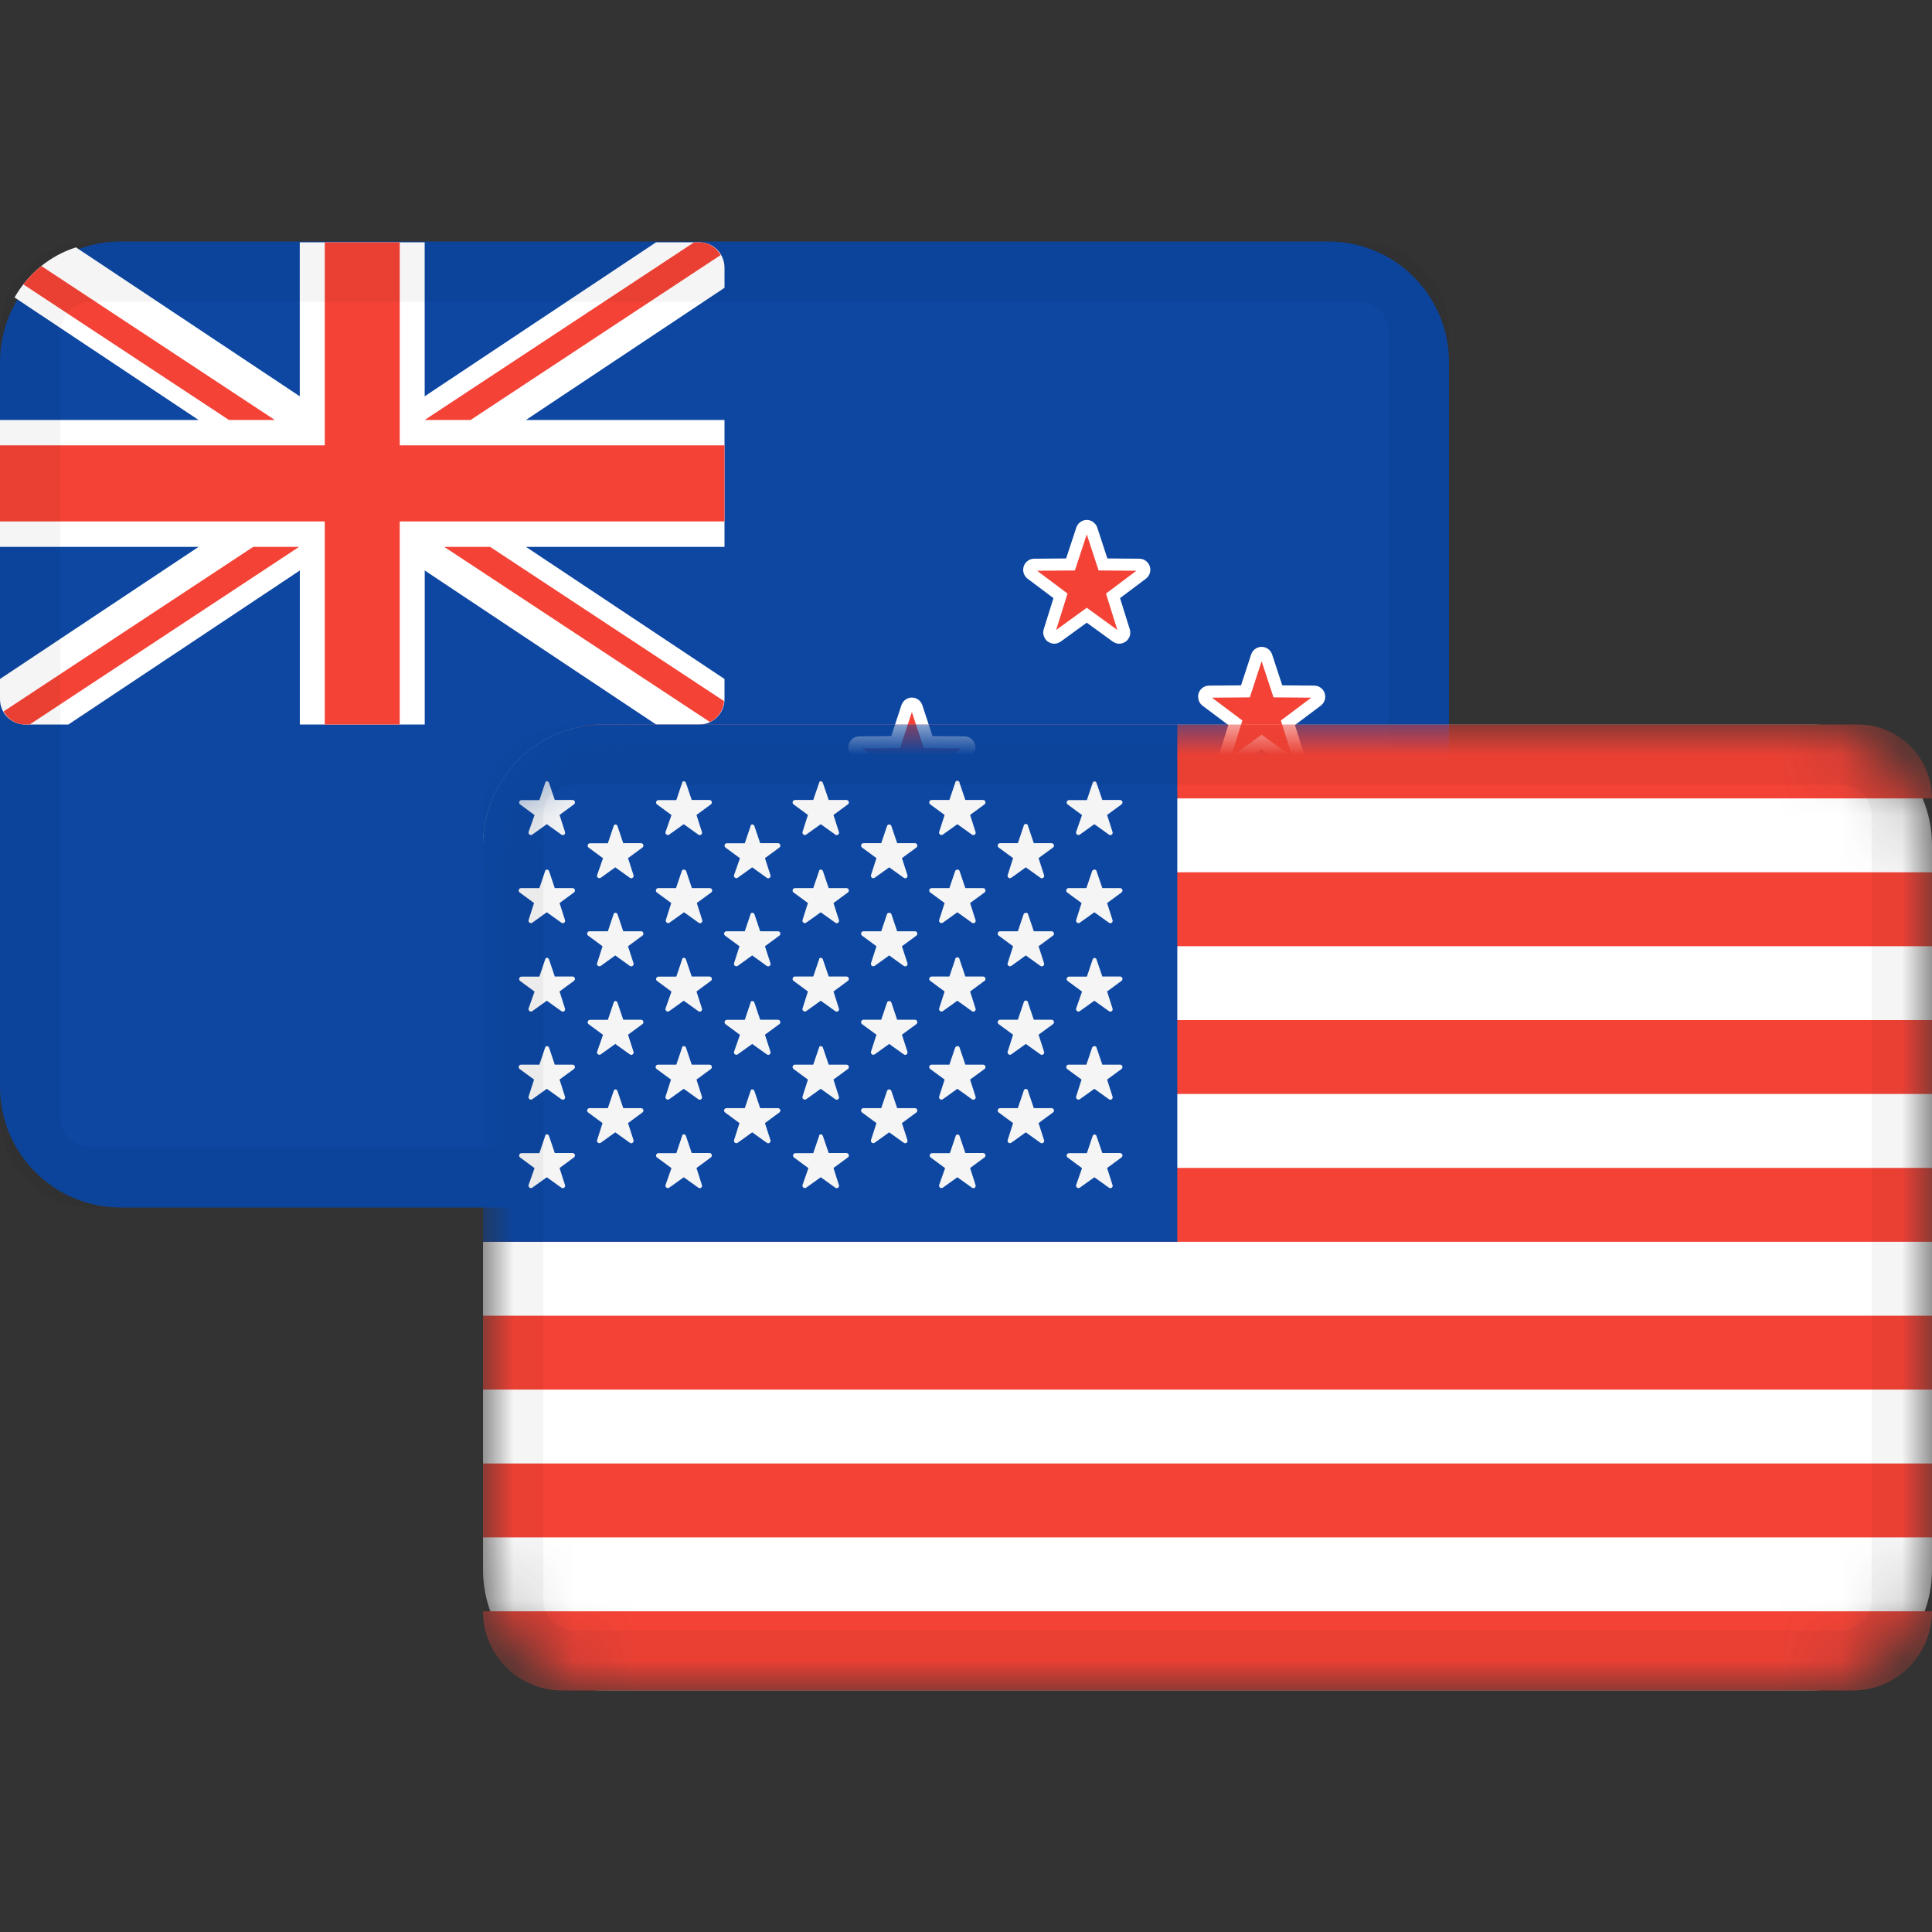 <svg width="32" height="32" viewBox="0 0 32 32" fill="none" xmlns="http://www.w3.org/2000/svg">
<rect x="0" y="0" width="32" height="32" fill="#333333" stroke="none"/>
<path d="M22 4H2C0.895 4 0 4.895 0 6V18C0 19.105 0.895 20 2 20H22C23.105 20 24 19.105 24 18V6C24 4.895 23.105 4 22 4Z" fill="#0D47A1"/>
<path d="M0.414 12H1.133L4.966 9.449V12H7.035V9.449L10.867 12H11.586C11.815 12 12 11.812 12 11.58V11.246L8.712 9.058H12V6.956H8.711L12 4.767V4.434C12 4.201 11.815 4.013 11.586 4.013H10.867L7.034 6.564V4.013H4.965V6.564L1.258 4.097C0.825 4.235 0.464 4.535 0.241 4.927L3.289 6.956H0V9.058H3.289L0 11.246V11.58C0 11.812 0.185 12 0.414 12Z" fill="white"/>
<path d="M6.621 4.013V7.376H12V8.637H6.621V12H5.379V8.637H0V7.376H5.379V4.013H6.621ZM4.954 9.058L0.492 12H0.414C0.291 12 0.183 11.943 0.109 11.855L0.059 11.784L4.194 9.058H4.954ZM8.118 9.058L11.993 11.613C11.981 11.767 11.891 11.897 11.759 11.959L7.358 9.058H8.118ZM0.685 4.406L4.552 6.956H3.792L0.386 4.71C0.473 4.597 0.574 4.495 0.685 4.406ZM11.586 4.013C11.708 4.013 11.813 4.069 11.887 4.155L11.937 4.224L7.795 6.956H7.034L11.497 4.013H11.586Z" fill="#F44336"/>
<path d="M18 15.489C18.036 15.489 18.067 15.512 18.079 15.546L18.269 16.127L18.871 16.131C18.907 16.132 18.938 16.155 18.949 16.19C18.96 16.224 18.948 16.262 18.919 16.283L18.435 16.646L18.617 17.229C18.628 17.264 18.616 17.301 18.587 17.323C18.572 17.333 18.555 17.339 18.538 17.339C18.521 17.339 18.504 17.333 18.49 17.323L18 16.968L17.51 17.323C17.496 17.333 17.479 17.339 17.462 17.339C17.445 17.339 17.428 17.333 17.413 17.323C17.385 17.301 17.372 17.264 17.383 17.229L17.565 16.646L17.081 16.283C17.052 16.262 17.04 16.224 17.051 16.19C17.062 16.155 17.093 16.132 17.129 16.131L17.731 16.127L17.922 15.546C17.933 15.512 17.965 15.489 18 15.489ZM15.104 11.654C15.139 11.654 15.171 11.678 15.182 11.712L15.373 12.292L15.975 12.296C16.01 12.297 16.042 12.32 16.053 12.355C16.064 12.389 16.052 12.427 16.023 12.448L15.539 12.812L15.721 13.395C15.731 13.429 15.719 13.467 15.69 13.488C15.675 13.499 15.658 13.504 15.641 13.504C15.624 13.504 15.608 13.499 15.593 13.489L15.104 13.133L14.614 13.489C14.599 13.499 14.582 13.504 14.566 13.504C14.549 13.504 14.531 13.499 14.517 13.488C14.488 13.467 14.476 13.429 14.487 13.395L14.668 12.812L14.184 12.448C14.155 12.427 14.144 12.389 14.155 12.355C14.166 12.32 14.197 12.297 14.233 12.296L14.835 12.292L15.025 11.712C15.036 11.678 15.068 11.654 15.104 11.654ZM20.897 10.814C20.932 10.814 20.964 10.837 20.975 10.871L21.166 11.451L21.768 11.456C21.803 11.456 21.835 11.479 21.846 11.514C21.857 11.548 21.845 11.586 21.816 11.608L21.332 11.971L21.514 12.554C21.524 12.588 21.512 12.626 21.483 12.647C21.469 12.658 21.451 12.663 21.434 12.663C21.417 12.663 21.401 12.658 21.386 12.648L20.897 12.292L20.407 12.648C20.392 12.658 20.375 12.663 20.359 12.663C20.342 12.663 20.325 12.658 20.31 12.647C20.281 12.626 20.269 12.588 20.28 12.554L20.461 11.971L19.977 11.608C19.949 11.586 19.937 11.548 19.948 11.514C19.959 11.479 19.99 11.456 20.026 11.456L20.628 11.451L20.818 10.871C20.829 10.837 20.861 10.814 20.897 10.814ZM18 8.712C18.036 8.712 18.067 8.735 18.079 8.769L18.269 9.349L18.871 9.354C18.907 9.354 18.938 9.378 18.949 9.412C18.96 9.446 18.948 9.484 18.919 9.506L18.435 9.869L18.617 10.452C18.628 10.486 18.616 10.524 18.587 10.546C18.572 10.556 18.555 10.562 18.538 10.562C18.521 10.562 18.504 10.556 18.49 10.546L18 10.19L17.51 10.546C17.496 10.556 17.479 10.562 17.462 10.562C17.445 10.562 17.428 10.556 17.413 10.546C17.385 10.524 17.372 10.486 17.383 10.452L17.565 9.869L17.081 9.506C17.052 9.484 17.04 9.446 17.051 9.412C17.062 9.378 17.094 9.354 17.129 9.354L17.731 9.349L17.922 8.769C17.933 8.735 17.965 8.712 18 8.712Z" fill="#F44336" stroke="white" stroke-width="0.2"/>
<path d="M22.5 4.5H1.5C0.948 4.5 0.5 4.948 0.5 5.5V18.5C0.5 19.052 0.948 19.5 1.5 19.5H22.5C23.052 19.5 23.5 19.052 23.5 18.5V5.5C23.5 4.948 23.052 4.5 22.5 4.5Z" stroke="black" stroke-opacity="0.04"/>
<mask id="mask0" mask-type="alpha" maskUnits="userSpaceOnUse" x="8" y="12" width="24" height="16">
<path d="M30 12H10C8.895 12 8 12.895 8 14V26C8 27.105 8.895 28 10 28H30C31.105 28 32 27.105 32 26V14C32 12.895 31.105 12 30 12Z" fill="white"/>
</mask>
<g mask="url(#mask0)">
<path d="M30 12H10C8.895 12 8 12.895 8 14V26C8 27.105 8.895 28 10 28H30C31.105 28 32 27.105 32 26V14C32 12.895 31.105 12 30 12Z" fill="white"/>
<path d="M32 26.688C32 27.413 31.413 28 30.688 28H9.312C8.587 28 8 27.413 8 26.688H32ZM32 24.24V25.464H8V24.24H32ZM32 21.792V23.016H8V21.792H32ZM32 19.344V20.568H8V19.344H32ZM32 16.896V18.12H8V16.896H32ZM32 14.448V15.672H8V14.448H32ZM30.776 12C31.41 12 31.931 12.482 31.994 13.099L32 13.224H8.688C8.688 12.548 9.236 12 9.912 12H30.776Z" fill="#F44336"/>
<path d="M10 12H19.5V20.568H8V14C8 12.895 8.895 12 10 12Z" fill="#0D47A1"/>
<path d="M9.094 18.817L9.189 19.098H9.484C9.501 19.099 9.516 19.11 9.521 19.125C9.526 19.141 9.521 19.159 9.508 19.169L9.268 19.346L9.358 19.628C9.364 19.644 9.358 19.663 9.344 19.673C9.33 19.683 9.31 19.682 9.297 19.671L9.057 19.499L8.817 19.671C8.803 19.681 8.785 19.681 8.771 19.671C8.757 19.661 8.751 19.644 8.755 19.628L8.854 19.348L8.614 19.171C8.601 19.161 8.595 19.143 8.601 19.127C8.606 19.111 8.621 19.1 8.638 19.1H8.934L9.029 18.818C9.034 18.778 9.082 18.778 9.094 18.817ZM18.129 18.791C18.145 18.791 18.159 18.801 18.162 18.817L18.258 19.098H18.553C18.57 19.099 18.584 19.11 18.59 19.125C18.595 19.141 18.59 19.159 18.577 19.169L18.337 19.346L18.427 19.628C18.433 19.644 18.427 19.663 18.413 19.673C18.398 19.683 18.379 19.682 18.366 19.671L18.126 19.499L17.886 19.671C17.872 19.681 17.854 19.681 17.84 19.671C17.826 19.661 17.82 19.644 17.824 19.628L17.922 19.348L17.682 19.171C17.669 19.161 17.664 19.143 17.669 19.127C17.675 19.111 17.69 19.1 17.706 19.1H18.002L18.097 18.818C18.1 18.803 18.113 18.791 18.129 18.791ZM15.86 18.791C15.876 18.791 15.89 18.801 15.894 18.817L15.989 19.098H16.284C16.301 19.099 16.316 19.11 16.321 19.125C16.326 19.141 16.321 19.159 16.308 19.169L16.068 19.346L16.158 19.628C16.164 19.644 16.158 19.663 16.144 19.673C16.13 19.683 16.11 19.682 16.097 19.671L15.857 19.499L15.617 19.671C15.603 19.681 15.585 19.681 15.571 19.671C15.557 19.661 15.551 19.644 15.555 19.628L15.654 19.348L15.414 19.171C15.4 19.161 15.395 19.143 15.401 19.127C15.406 19.111 15.421 19.1 15.438 19.1H15.733L15.828 18.818C15.831 18.803 15.844 18.791 15.86 18.791ZM11.362 18.817L11.457 19.098H11.752C11.769 19.099 11.784 19.11 11.789 19.125C11.794 19.141 11.789 19.159 11.776 19.169L11.536 19.346L11.626 19.628C11.632 19.644 11.626 19.663 11.612 19.673C11.598 19.683 11.578 19.682 11.565 19.671L11.325 19.499L11.085 19.671C11.071 19.681 11.053 19.681 11.039 19.671C11.025 19.661 11.019 19.644 11.023 19.628L11.122 19.348L10.882 19.171C10.868 19.161 10.863 19.143 10.869 19.127C10.874 19.111 10.889 19.1 10.906 19.1H11.202L11.297 18.818C11.298 18.778 11.35 18.778 11.362 18.817ZM13.63 18.817L13.726 19.098H14.021C14.038 19.099 14.052 19.11 14.058 19.125C14.063 19.141 14.058 19.159 14.045 19.169L13.805 19.346L13.895 19.628C13.901 19.644 13.895 19.663 13.881 19.673C13.866 19.683 13.847 19.682 13.834 19.671L13.594 19.499L13.354 19.671C13.34 19.681 13.322 19.681 13.308 19.671C13.294 19.661 13.288 19.644 13.292 19.628L13.39 19.348L13.15 19.171C13.137 19.161 13.132 19.143 13.137 19.127C13.143 19.111 13.158 19.1 13.174 19.1H13.47L13.566 18.818C13.566 18.778 13.619 18.778 13.63 18.817ZM10.228 18.073L10.323 18.354H10.618C10.635 18.355 10.65 18.366 10.655 18.381C10.661 18.397 10.655 18.415 10.642 18.425L10.402 18.602L10.493 18.884C10.498 18.9 10.492 18.919 10.478 18.929C10.464 18.939 10.445 18.938 10.431 18.927L10.191 18.755L9.951 18.927C9.937 18.937 9.919 18.937 9.905 18.927C9.891 18.917 9.885 18.9 9.89 18.884L9.98 18.602L9.74 18.425C9.727 18.415 9.722 18.397 9.727 18.381C9.732 18.366 9.747 18.355 9.764 18.354H10.068L10.163 18.073C10.169 18.034 10.217 18.034 10.228 18.073ZM17.01 18.041C17.021 18.047 17.028 18.059 17.028 18.073L17.123 18.354H17.418C17.435 18.355 17.45 18.366 17.455 18.381C17.461 18.397 17.456 18.415 17.442 18.425L17.202 18.602L17.293 18.884C17.298 18.9 17.293 18.919 17.278 18.929C17.264 18.939 17.245 18.938 17.231 18.927L16.991 18.755L16.751 18.927C16.737 18.937 16.719 18.937 16.705 18.927C16.692 18.917 16.685 18.9 16.69 18.884L16.78 18.602L16.54 18.425C16.527 18.415 16.522 18.397 16.527 18.381C16.532 18.366 16.547 18.355 16.564 18.354H16.859L16.954 18.073C16.954 18.059 16.961 18.047 16.973 18.041C16.984 18.034 16.998 18.034 17.01 18.041ZM14.765 18.073L14.86 18.354H15.155C15.172 18.355 15.187 18.366 15.192 18.381C15.197 18.397 15.192 18.415 15.179 18.425L14.939 18.602L15.03 18.884C15.035 18.9 15.029 18.919 15.015 18.929C15.001 18.939 14.982 18.938 14.968 18.927L14.728 18.755L14.488 18.927C14.474 18.937 14.456 18.937 14.442 18.927C14.428 18.917 14.422 18.9 14.426 18.884L14.517 18.602L14.277 18.425C14.264 18.415 14.259 18.397 14.264 18.381C14.269 18.366 14.284 18.355 14.301 18.354H14.596L14.691 18.073C14.701 18.034 14.754 18.034 14.765 18.073ZM12.496 18.073L12.591 18.354H12.886C12.903 18.355 12.918 18.366 12.923 18.381C12.929 18.397 12.924 18.415 12.91 18.425L12.67 18.602L12.761 18.884C12.766 18.9 12.761 18.919 12.746 18.929C12.732 18.939 12.713 18.938 12.699 18.927L12.459 18.755L12.219 18.927C12.205 18.937 12.187 18.937 12.173 18.927C12.159 18.917 12.153 18.9 12.158 18.884L12.248 18.602L12.008 18.425C11.995 18.415 11.99 18.397 11.995 18.381C12.001 18.366 12.015 18.355 12.032 18.354H12.336L12.431 18.073C12.432 18.034 12.485 18.034 12.496 18.073ZM11.362 17.352L11.457 17.634H11.752C11.769 17.634 11.784 17.645 11.789 17.661C11.794 17.677 11.789 17.694 11.776 17.705L11.536 17.881L11.626 18.163C11.632 18.18 11.626 18.198 11.612 18.208C11.598 18.218 11.578 18.217 11.565 18.206L11.325 18.034L11.085 18.206C11.071 18.216 11.053 18.216 11.039 18.206C11.025 18.197 11.019 18.179 11.023 18.163L11.114 17.881L10.874 17.705C10.861 17.694 10.855 17.677 10.861 17.661C10.866 17.645 10.881 17.634 10.898 17.634H11.202L11.297 17.352C11.298 17.319 11.35 17.319 11.362 17.352ZM18.162 17.352L18.258 17.634H18.553C18.57 17.634 18.584 17.645 18.59 17.661C18.595 17.677 18.59 17.694 18.577 17.705L18.337 17.881L18.427 18.163C18.433 18.18 18.427 18.198 18.413 18.208C18.398 18.218 18.379 18.217 18.366 18.206L18.126 18.034L17.886 18.206C17.872 18.216 17.854 18.216 17.84 18.206C17.826 18.197 17.82 18.179 17.824 18.163L17.914 17.881L17.674 17.705C17.661 17.694 17.656 17.677 17.662 17.661C17.667 17.645 17.682 17.634 17.698 17.634H17.994L18.089 17.352C18.103 17.319 18.156 17.319 18.162 17.352ZM9.094 17.352L9.189 17.634H9.484C9.501 17.634 9.516 17.645 9.521 17.661C9.526 17.677 9.521 17.694 9.508 17.705L9.268 17.881L9.358 18.163C9.364 18.18 9.358 18.198 9.344 18.208C9.33 18.218 9.31 18.217 9.297 18.206L9.057 18.034L8.817 18.206C8.803 18.216 8.785 18.216 8.771 18.206C8.757 18.197 8.751 18.179 8.755 18.163L8.846 17.881L8.606 17.705C8.593 17.694 8.587 17.677 8.593 17.661C8.598 17.645 8.613 17.634 8.63 17.634H8.934L9.029 17.352C9.034 17.319 9.082 17.319 9.094 17.352ZM15.894 17.352L15.989 17.634H16.284C16.301 17.634 16.316 17.645 16.321 17.661C16.326 17.677 16.321 17.694 16.308 17.705L16.068 17.881L16.158 18.163C16.164 18.18 16.158 18.198 16.144 18.208C16.13 18.218 16.11 18.217 16.097 18.206L15.857 18.034L15.617 18.206C15.603 18.216 15.585 18.216 15.571 18.206C15.557 18.197 15.551 18.179 15.555 18.163L15.646 17.881L15.406 17.705C15.393 17.694 15.387 17.677 15.393 17.661C15.398 17.645 15.413 17.634 15.43 17.634H15.725L15.82 17.352C15.834 17.319 15.887 17.319 15.894 17.352ZM13.63 17.352L13.726 17.634H14.021C14.038 17.634 14.052 17.645 14.058 17.661C14.063 17.677 14.058 17.694 14.045 17.705L13.805 17.881L13.895 18.163C13.901 18.18 13.895 18.198 13.881 18.208C13.866 18.218 13.847 18.217 13.834 18.206L13.594 18.034L13.354 18.206C13.34 18.216 13.322 18.216 13.308 18.206C13.294 18.197 13.288 18.179 13.292 18.163L13.382 17.881L13.142 17.705C13.129 17.694 13.124 17.677 13.13 17.661C13.135 17.645 13.15 17.634 13.166 17.634H13.47L13.566 17.352C13.566 17.319 13.619 17.319 13.63 17.352ZM10.228 16.609L10.323 16.89H10.618C10.635 16.891 10.65 16.902 10.655 16.918C10.661 16.933 10.655 16.951 10.642 16.962L10.402 17.138L10.493 17.42C10.498 17.436 10.492 17.455 10.478 17.465C10.464 17.475 10.445 17.474 10.431 17.463L10.191 17.291L9.951 17.463C9.937 17.473 9.919 17.473 9.905 17.463C9.891 17.453 9.885 17.436 9.89 17.42L9.988 17.14L9.748 16.963C9.735 16.953 9.73 16.935 9.735 16.919C9.741 16.903 9.755 16.892 9.772 16.892H10.068L10.163 16.61C10.169 16.57 10.217 16.57 10.228 16.609ZM16.991 16.572C17.012 16.572 17.028 16.588 17.028 16.609L17.123 16.89H17.418C17.435 16.891 17.45 16.902 17.455 16.918C17.461 16.933 17.456 16.951 17.442 16.962L17.202 17.138L17.293 17.42C17.298 17.436 17.293 17.455 17.278 17.465C17.264 17.475 17.245 17.474 17.231 17.463L16.991 17.291L16.751 17.463C16.737 17.473 16.719 17.473 16.705 17.463C16.692 17.453 16.685 17.436 16.69 17.42L16.78 17.138L16.54 16.962C16.527 16.951 16.522 16.933 16.527 16.918C16.532 16.902 16.547 16.891 16.564 16.89H16.859L16.954 16.609C16.954 16.588 16.971 16.572 16.991 16.572ZM14.765 16.609L14.86 16.89H15.155C15.172 16.891 15.187 16.902 15.192 16.918C15.197 16.933 15.192 16.951 15.179 16.962L14.939 17.138L15.03 17.42C15.035 17.436 15.029 17.455 15.015 17.465C15.001 17.475 14.982 17.474 14.968 17.463L14.728 17.291L14.488 17.463C14.474 17.473 14.456 17.473 14.442 17.463C14.428 17.453 14.422 17.436 14.426 17.42L14.517 17.138L14.277 16.962C14.264 16.951 14.259 16.933 14.264 16.918C14.269 16.902 14.284 16.891 14.301 16.89H14.596L14.691 16.609C14.701 16.57 14.754 16.57 14.765 16.609ZM12.496 16.609L12.591 16.89H12.886C12.903 16.891 12.918 16.902 12.923 16.918C12.929 16.933 12.924 16.951 12.91 16.962L12.67 17.138L12.761 17.42C12.766 17.436 12.761 17.455 12.746 17.465C12.732 17.475 12.713 17.474 12.699 17.463L12.459 17.291L12.219 17.463C12.205 17.473 12.187 17.473 12.173 17.463C12.159 17.453 12.153 17.436 12.158 17.42L12.256 17.14L12.016 16.963C12.003 16.953 11.998 16.935 12.003 16.919C12.008 16.903 12.023 16.892 12.04 16.892H12.336L12.431 16.61C12.432 16.57 12.485 16.57 12.496 16.609ZM11.362 15.893L11.457 16.174H11.752C11.769 16.175 11.784 16.186 11.789 16.201C11.794 16.217 11.789 16.235 11.776 16.245L11.536 16.422L11.626 16.704C11.632 16.72 11.626 16.739 11.612 16.749C11.598 16.759 11.578 16.758 11.565 16.747L11.325 16.575L11.085 16.747C11.071 16.757 11.053 16.757 11.039 16.747C11.025 16.737 11.019 16.72 11.023 16.704L11.122 16.424L10.882 16.247C10.868 16.237 10.863 16.219 10.869 16.203C10.874 16.187 10.889 16.176 10.906 16.176H11.202L11.297 15.894C11.298 15.854 11.35 15.854 11.362 15.893ZM18.129 15.867C18.145 15.867 18.159 15.877 18.162 15.893L18.258 16.174H18.553C18.57 16.175 18.584 16.186 18.59 16.201C18.595 16.217 18.59 16.235 18.577 16.245L18.337 16.422L18.427 16.704C18.433 16.72 18.427 16.739 18.413 16.749C18.398 16.759 18.379 16.758 18.366 16.747L18.126 16.575L17.886 16.747C17.872 16.757 17.854 16.757 17.84 16.747C17.826 16.737 17.82 16.72 17.824 16.704L17.922 16.424L17.682 16.247C17.669 16.237 17.664 16.219 17.669 16.203C17.675 16.187 17.69 16.176 17.706 16.176H18.002L18.097 15.894C18.1 15.879 18.113 15.867 18.129 15.867ZM15.857 15.856C15.877 15.856 15.894 15.872 15.894 15.893L15.989 16.174H16.284C16.301 16.175 16.316 16.186 16.321 16.201C16.326 16.217 16.321 16.235 16.308 16.245L16.068 16.422L16.158 16.704C16.164 16.72 16.158 16.739 16.144 16.749C16.13 16.759 16.11 16.758 16.097 16.747L15.857 16.575L15.617 16.747C15.603 16.757 15.585 16.757 15.571 16.747C15.557 16.737 15.551 16.72 15.555 16.704L15.646 16.422L15.406 16.245C15.393 16.235 15.387 16.217 15.393 16.201C15.398 16.186 15.413 16.175 15.43 16.174H15.725L15.82 15.893C15.82 15.872 15.836 15.856 15.857 15.856ZM9.094 15.893L9.189 16.174H9.484C9.501 16.175 9.516 16.186 9.521 16.201C9.526 16.217 9.521 16.235 9.508 16.245L9.268 16.422L9.358 16.704C9.364 16.72 9.358 16.739 9.344 16.749C9.33 16.759 9.31 16.758 9.297 16.747L9.057 16.575L8.817 16.747C8.803 16.757 8.785 16.757 8.771 16.747C8.757 16.737 8.751 16.72 8.755 16.704L8.854 16.424L8.614 16.247C8.601 16.237 8.595 16.219 8.601 16.203C8.606 16.187 8.621 16.176 8.638 16.176H8.934L9.029 15.894C9.034 15.854 9.082 15.854 9.094 15.893ZM13.63 15.893L13.726 16.174H14.021C14.038 16.175 14.052 16.186 14.058 16.201C14.063 16.217 14.058 16.235 14.045 16.245L13.805 16.422L13.895 16.704C13.901 16.72 13.895 16.739 13.881 16.749C13.866 16.759 13.847 16.758 13.834 16.747L13.594 16.575L13.354 16.747C13.34 16.757 13.322 16.757 13.308 16.747C13.294 16.737 13.288 16.72 13.292 16.704L13.382 16.422L13.142 16.245C13.129 16.235 13.124 16.217 13.13 16.201C13.135 16.186 13.15 16.175 13.166 16.174H13.47L13.566 15.893C13.566 15.854 13.619 15.854 13.63 15.893ZM10.228 15.143L10.323 15.425H10.618C10.635 15.425 10.65 15.436 10.655 15.452C10.661 15.468 10.655 15.485 10.642 15.496L10.402 15.673L10.493 15.954C10.498 15.971 10.492 15.989 10.478 15.999C10.464 16.009 10.445 16.008 10.431 15.998L10.191 15.825L9.951 15.998C9.937 16.007 9.919 16.007 9.905 15.998C9.891 15.988 9.885 15.97 9.89 15.954L9.98 15.673L9.74 15.496C9.727 15.485 9.722 15.468 9.727 15.452C9.732 15.436 9.747 15.425 9.764 15.425H10.068L10.163 15.143C10.169 15.11 10.217 15.11 10.228 15.143ZM14.765 15.143L14.86 15.425H15.155C15.172 15.425 15.187 15.436 15.192 15.452C15.197 15.468 15.192 15.485 15.179 15.496L14.939 15.673L15.03 15.954C15.035 15.971 15.029 15.989 15.015 15.999C15.001 16.009 14.982 16.008 14.968 15.998L14.728 15.825L14.488 15.998C14.474 16.007 14.456 16.007 14.442 15.998C14.428 15.988 14.422 15.97 14.426 15.954L14.517 15.673L14.277 15.496C14.264 15.485 14.259 15.468 14.264 15.452C14.269 15.436 14.284 15.425 14.301 15.425H14.596L14.691 15.143C14.701 15.11 14.754 15.11 14.765 15.143ZM12.496 15.143L12.591 15.425H12.886C12.903 15.425 12.918 15.436 12.923 15.452C12.929 15.468 12.924 15.485 12.91 15.496L12.67 15.673L12.761 15.954C12.766 15.971 12.761 15.989 12.746 15.999C12.732 16.009 12.713 16.008 12.699 15.998L12.459 15.825L12.219 15.998C12.205 16.007 12.187 16.007 12.173 15.998C12.159 15.988 12.153 15.97 12.158 15.954L12.248 15.673L12.008 15.496C11.995 15.485 11.99 15.468 11.995 15.452C12.001 15.436 12.015 15.425 12.032 15.425H12.336L12.431 15.143C12.432 15.11 12.485 15.11 12.496 15.143ZM17.028 15.143L17.123 15.425H17.418C17.435 15.425 17.45 15.436 17.455 15.452C17.461 15.468 17.456 15.485 17.442 15.496L17.202 15.673L17.293 15.954C17.298 15.971 17.293 15.989 17.278 15.999C17.264 16.009 17.245 16.008 17.231 15.998L16.991 15.825L16.751 15.998C16.737 16.007 16.719 16.007 16.705 15.998C16.692 15.988 16.685 15.97 16.69 15.954L16.78 15.673L16.54 15.496C16.527 15.485 16.522 15.468 16.527 15.452C16.532 15.436 16.547 15.425 16.564 15.425H16.859L16.954 15.143C16.969 15.11 17.022 15.11 17.028 15.143ZM13.63 14.428L13.726 14.71H14.021C14.038 14.71 14.052 14.721 14.058 14.737C14.063 14.753 14.058 14.77 14.045 14.781L13.805 14.957L13.895 15.239C13.901 15.256 13.895 15.274 13.881 15.284C13.866 15.294 13.847 15.293 13.834 15.282L13.594 15.11L13.354 15.282C13.34 15.292 13.322 15.292 13.308 15.282C13.294 15.273 13.288 15.255 13.292 15.239L13.382 14.957L13.142 14.781C13.129 14.77 13.124 14.753 13.13 14.737C13.135 14.721 13.15 14.71 13.166 14.71H13.47L13.566 14.428C13.566 14.395 13.619 14.395 13.63 14.428ZM9.094 14.428L9.189 14.71H9.484C9.501 14.71 9.516 14.721 9.521 14.737C9.526 14.753 9.521 14.77 9.508 14.781L9.268 14.957L9.358 15.239C9.364 15.256 9.358 15.274 9.344 15.284C9.33 15.294 9.31 15.293 9.297 15.282L9.057 15.11L8.817 15.282C8.803 15.292 8.785 15.292 8.771 15.282C8.757 15.273 8.751 15.255 8.755 15.239L8.846 14.957L8.606 14.781C8.593 14.77 8.587 14.753 8.593 14.737C8.598 14.721 8.613 14.71 8.63 14.71H8.934L9.029 14.428C9.034 14.395 9.082 14.395 9.094 14.428ZM11.365 14.428L11.46 14.71H11.757C11.774 14.71 11.788 14.721 11.794 14.737C11.799 14.753 11.794 14.77 11.781 14.781L11.541 14.957L11.631 15.239C11.637 15.256 11.631 15.274 11.617 15.284C11.602 15.294 11.583 15.293 11.57 15.282L11.33 15.11L11.09 15.282C11.076 15.292 11.057 15.292 11.044 15.282C11.03 15.273 11.024 15.255 11.028 15.239L11.118 14.957L10.878 14.781C10.865 14.77 10.86 14.753 10.866 14.737C10.871 14.721 10.886 14.71 10.902 14.71H11.197L11.292 14.428C11.298 14.395 11.35 14.395 11.365 14.428ZM15.894 14.428L15.989 14.71H16.284C16.301 14.71 16.316 14.721 16.321 14.737C16.326 14.753 16.321 14.77 16.308 14.781L16.068 14.957L16.158 15.239C16.164 15.256 16.158 15.274 16.144 15.284C16.13 15.294 16.11 15.293 16.097 15.282L15.857 15.11L15.617 15.282C15.603 15.292 15.585 15.292 15.571 15.282C15.557 15.273 15.551 15.255 15.555 15.239L15.646 14.957L15.406 14.781C15.393 14.77 15.387 14.753 15.393 14.737C15.398 14.721 15.413 14.71 15.43 14.71H15.725L15.82 14.428C15.834 14.395 15.887 14.395 15.894 14.428ZM18.162 14.428L18.258 14.71H18.553C18.57 14.71 18.584 14.721 18.59 14.737C18.595 14.753 18.59 14.77 18.577 14.781L18.337 14.957L18.427 15.239C18.433 15.256 18.427 15.274 18.413 15.284C18.398 15.294 18.379 15.293 18.366 15.282L18.126 15.11L17.886 15.282C17.872 15.292 17.854 15.292 17.84 15.282C17.826 15.273 17.82 15.255 17.824 15.239L17.914 14.957L17.674 14.781C17.661 14.77 17.656 14.753 17.662 14.737C17.667 14.721 17.682 14.71 17.698 14.71H17.994L18.089 14.428C18.103 14.395 18.156 14.395 18.162 14.428ZM14.765 13.684L14.86 13.966H15.155C15.172 13.966 15.187 13.977 15.192 13.993C15.197 14.009 15.192 14.026 15.179 14.037L14.939 14.213L15.03 14.495C15.035 14.512 15.029 14.53 15.015 14.54C15.001 14.55 14.982 14.549 14.968 14.538L14.728 14.366L14.488 14.538C14.474 14.548 14.456 14.548 14.442 14.538C14.428 14.529 14.422 14.511 14.426 14.495L14.517 14.213L14.277 14.037C14.264 14.026 14.259 14.009 14.264 13.993C14.269 13.977 14.284 13.966 14.301 13.966H14.596L14.691 13.684C14.701 13.646 14.754 13.646 14.765 13.684ZM12.496 13.684L12.591 13.966H12.886C12.903 13.966 12.918 13.977 12.923 13.993C12.929 14.009 12.924 14.026 12.91 14.037L12.67 14.213L12.761 14.495C12.766 14.512 12.761 14.53 12.746 14.54C12.732 14.55 12.713 14.549 12.699 14.538L12.459 14.366L12.219 14.538C12.205 14.548 12.187 14.548 12.173 14.538C12.159 14.529 12.153 14.511 12.158 14.495L12.256 14.215L12.016 14.038C12.003 14.028 11.998 14.01 12.003 13.994C12.008 13.978 12.023 13.967 12.04 13.967H12.336L12.431 13.685C12.432 13.646 12.485 13.646 12.496 13.684ZM10.228 13.684L10.323 13.966H10.618C10.635 13.966 10.65 13.977 10.655 13.993C10.661 14.009 10.655 14.026 10.642 14.037L10.402 14.213L10.493 14.495C10.498 14.512 10.492 14.53 10.478 14.54C10.464 14.55 10.445 14.549 10.431 14.538L10.191 14.366L9.951 14.538C9.937 14.548 9.919 14.548 9.905 14.538C9.891 14.529 9.885 14.511 9.89 14.495L9.988 14.215L9.748 14.038C9.735 14.028 9.73 14.01 9.735 13.994C9.741 13.978 9.755 13.967 9.772 13.967H10.068L10.163 13.685C10.169 13.646 10.217 13.646 10.228 13.684ZM17.01 13.652C17.021 13.659 17.028 13.671 17.028 13.684L17.123 13.966H17.418C17.435 13.966 17.45 13.977 17.455 13.993C17.461 14.009 17.456 14.026 17.442 14.037L17.202 14.213L17.293 14.495C17.298 14.512 17.293 14.53 17.278 14.54C17.264 14.55 17.245 14.549 17.231 14.538L16.991 14.366L16.751 14.538C16.737 14.548 16.719 14.548 16.705 14.538C16.692 14.529 16.685 14.511 16.69 14.495L16.78 14.213L16.54 14.037C16.527 14.026 16.522 14.009 16.527 13.993C16.532 13.977 16.547 13.966 16.564 13.966H16.859L16.954 13.684C16.954 13.671 16.961 13.659 16.973 13.652C16.984 13.645 16.998 13.645 17.01 13.652ZM9.094 12.969L9.189 13.25H9.484C9.501 13.251 9.516 13.262 9.521 13.277C9.526 13.293 9.521 13.311 9.508 13.322L9.268 13.498L9.358 13.78C9.364 13.796 9.358 13.815 9.344 13.825C9.33 13.835 9.31 13.834 9.297 13.823L9.057 13.651L8.817 13.823C8.803 13.833 8.785 13.833 8.771 13.823C8.757 13.813 8.751 13.796 8.755 13.78L8.854 13.5L8.614 13.323C8.601 13.313 8.595 13.295 8.601 13.279C8.606 13.263 8.621 13.252 8.638 13.252H8.934L9.029 12.97C9.034 12.93 9.082 12.93 9.094 12.969ZM11.362 12.969L11.457 13.25H11.752C11.769 13.251 11.784 13.262 11.789 13.277C11.794 13.293 11.789 13.311 11.776 13.322L11.536 13.498L11.626 13.78C11.632 13.796 11.626 13.815 11.612 13.825C11.598 13.835 11.578 13.834 11.565 13.823L11.325 13.651L11.085 13.823C11.071 13.833 11.053 13.833 11.039 13.823C11.025 13.813 11.019 13.796 11.023 13.78L11.122 13.5L10.882 13.323C10.868 13.313 10.863 13.295 10.869 13.279C10.874 13.263 10.889 13.252 10.906 13.252H11.202L11.297 12.97C11.298 12.93 11.35 12.93 11.362 12.969ZM13.63 12.969L13.726 13.25H14.021C14.038 13.251 14.052 13.262 14.058 13.277C14.063 13.293 14.058 13.311 14.045 13.322L13.805 13.498L13.895 13.78C13.901 13.796 13.895 13.815 13.881 13.825C13.866 13.835 13.847 13.834 13.834 13.823L13.594 13.651L13.354 13.823C13.34 13.833 13.322 13.833 13.308 13.823C13.294 13.813 13.288 13.796 13.292 13.78L13.382 13.498L13.142 13.322C13.129 13.311 13.124 13.293 13.13 13.277C13.135 13.262 13.15 13.251 13.166 13.25H13.47L13.566 12.969C13.566 12.93 13.619 12.93 13.63 12.969ZM15.875 12.937C15.887 12.943 15.894 12.956 15.894 12.969L15.989 13.25H16.284C16.301 13.251 16.316 13.262 16.321 13.277C16.326 13.293 16.321 13.311 16.308 13.322L16.068 13.498L16.158 13.78C16.164 13.796 16.158 13.815 16.144 13.825C16.13 13.835 16.11 13.834 16.097 13.823L15.857 13.651L15.617 13.823C15.603 13.833 15.585 13.833 15.571 13.823C15.557 13.813 15.551 13.796 15.555 13.78L15.646 13.498L15.406 13.322C15.393 13.311 15.387 13.293 15.393 13.277C15.398 13.262 15.413 13.251 15.43 13.25H15.725L15.82 12.969C15.82 12.956 15.827 12.943 15.838 12.937C15.85 12.93 15.864 12.93 15.875 12.937ZM18.129 12.943C18.145 12.943 18.159 12.953 18.162 12.969L18.258 13.25H18.553C18.57 13.251 18.584 13.262 18.59 13.277C18.595 13.293 18.59 13.311 18.577 13.322L18.337 13.498L18.427 13.78C18.433 13.796 18.427 13.815 18.413 13.825C18.398 13.835 18.379 13.834 18.366 13.823L18.126 13.651L17.886 13.823C17.872 13.833 17.854 13.833 17.84 13.823C17.826 13.813 17.82 13.796 17.824 13.78L17.922 13.5L17.682 13.323C17.669 13.313 17.664 13.295 17.669 13.279C17.675 13.263 17.69 13.252 17.706 13.252H18.002L18.097 12.97C18.1 12.955 18.113 12.944 18.129 12.943Z" fill="#F5F5F5"/>
<path d="M30.5 12.5H9.5C8.948 12.5 8.5 12.948 8.5 13.5V26.5C8.5 27.052 8.948 27.5 9.5 27.5H30.5C31.052 27.5 31.5 27.052 31.5 26.5V13.5C31.5 12.948 31.052 12.5 30.5 12.5Z" stroke="black" stroke-opacity="0.04"/>
</g>
</svg>
